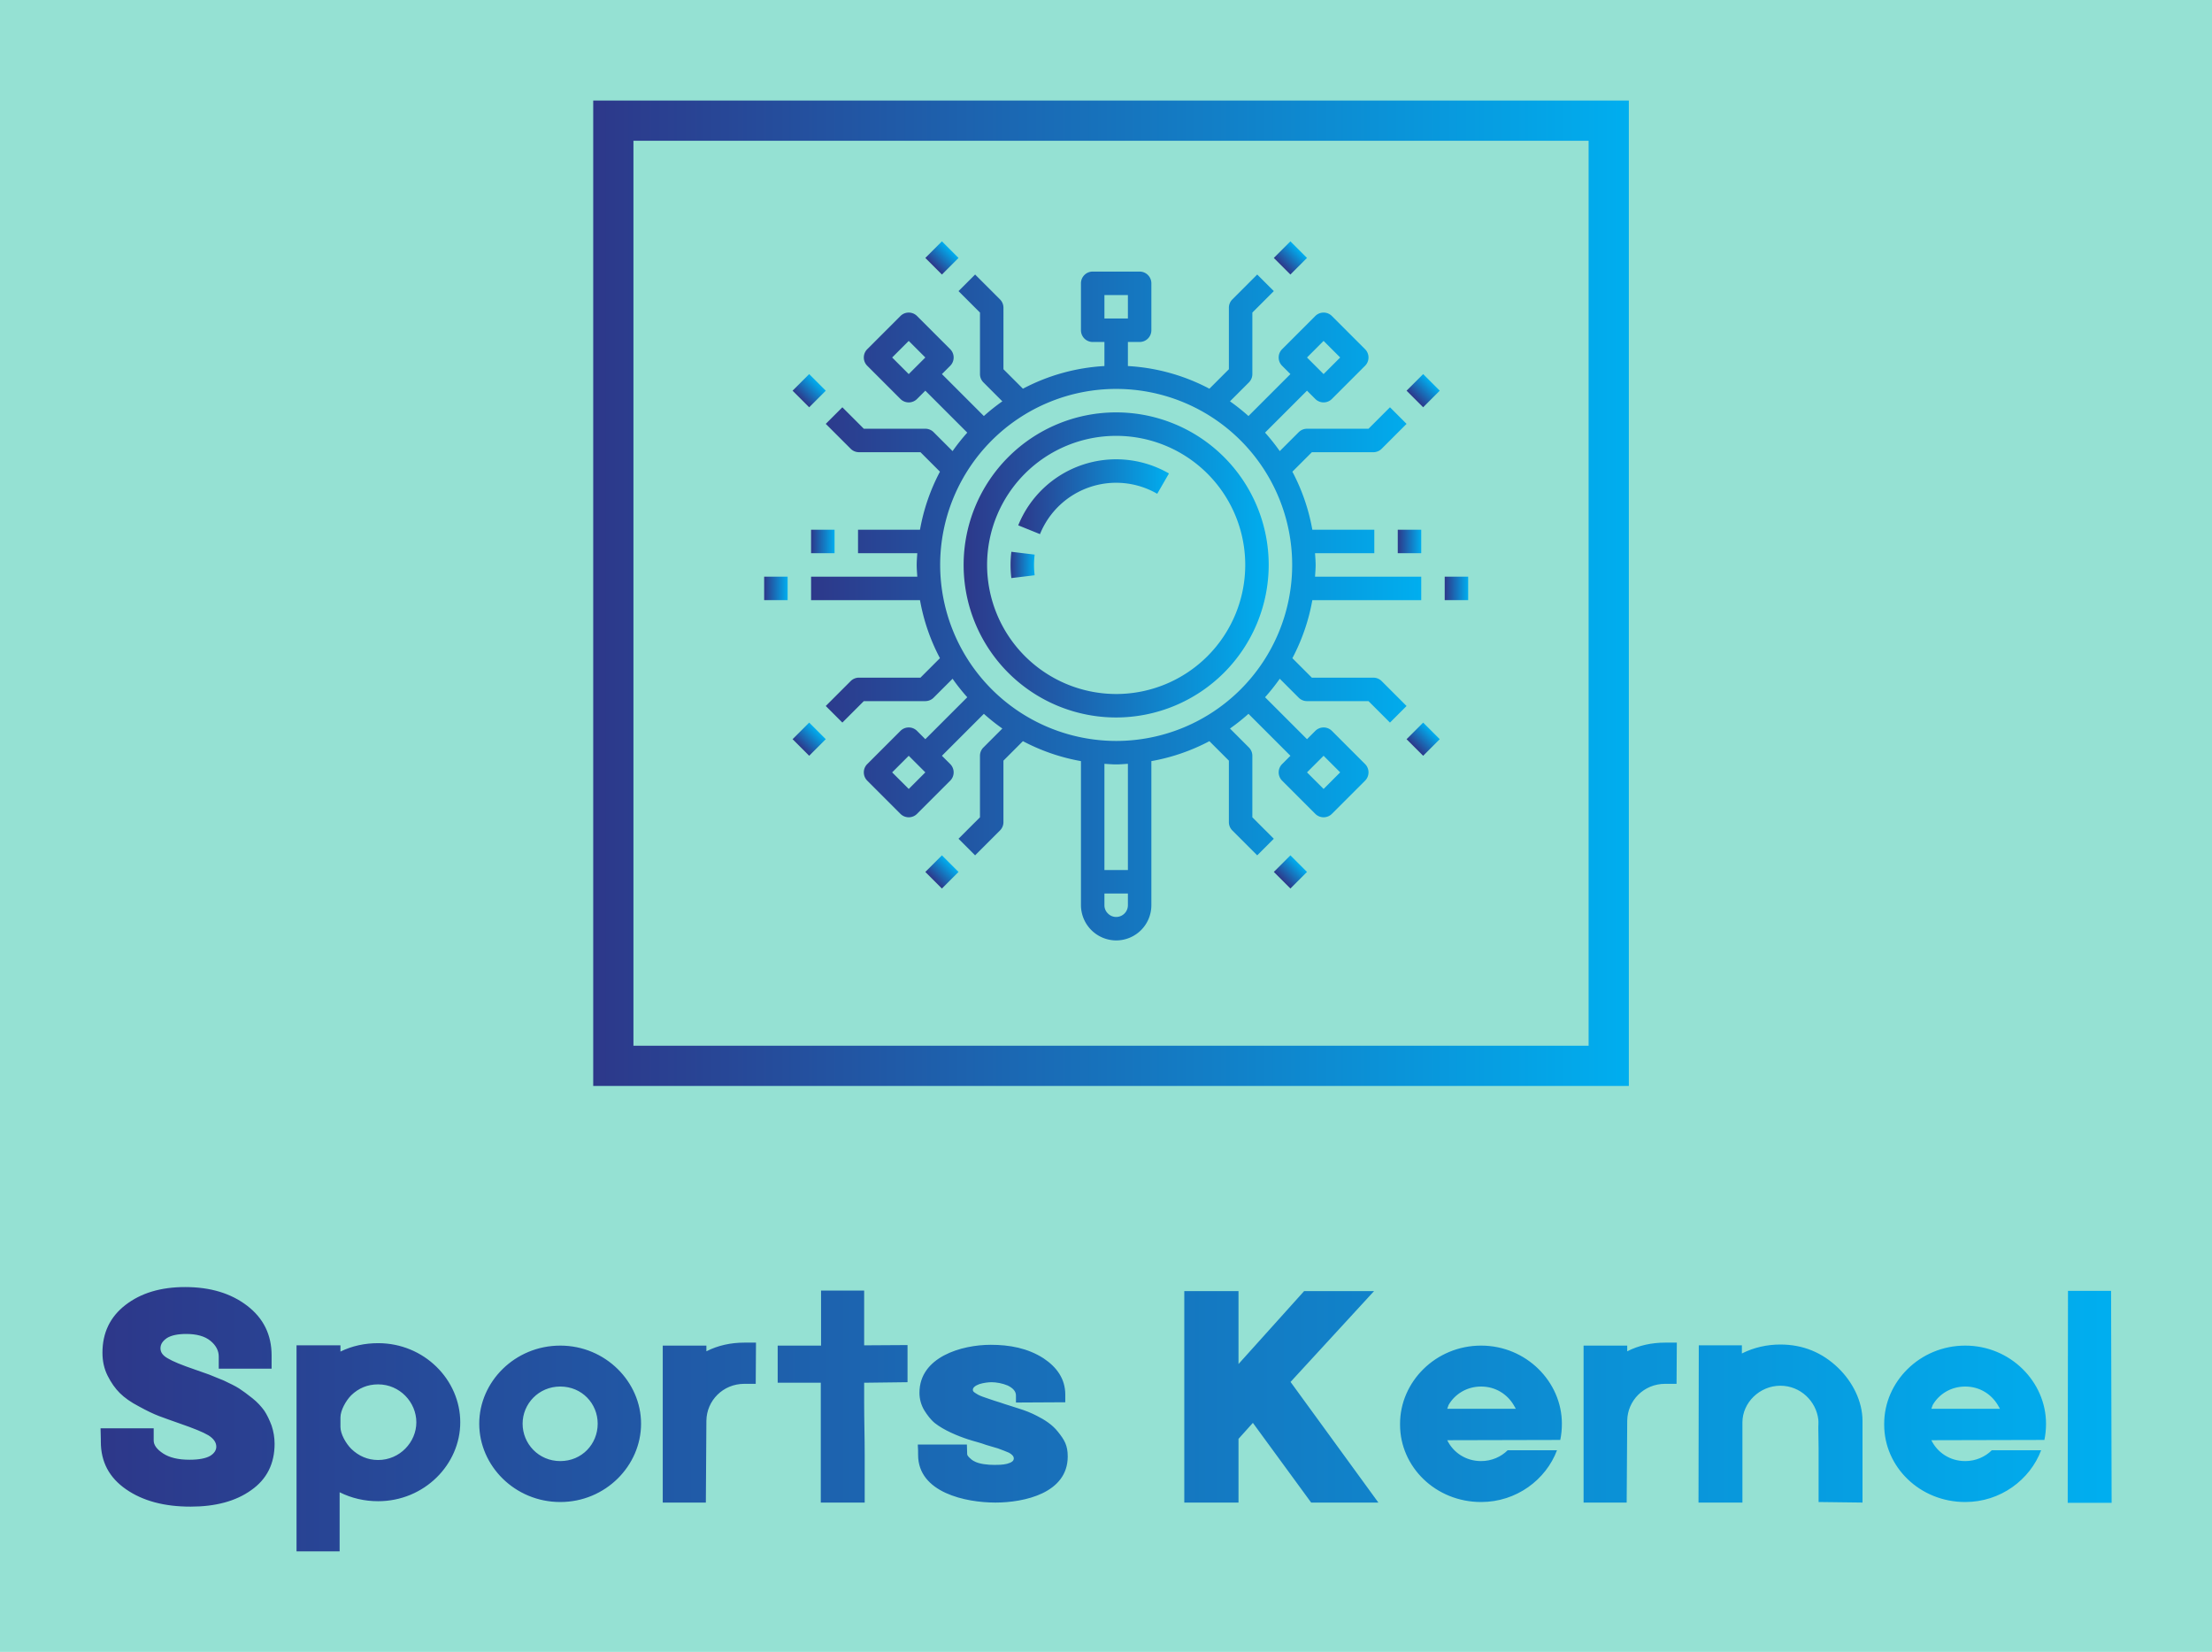 
        <svg xmlns="http://www.w3.org/2000/svg" xmlns:xlink="http://www.w3.org/1999/xlink" version="1.1" width="3300" 
        height="2464.258" viewBox="0 0 3300 2464.258">
			<rect fill="#95e1d3" width="3300" height="2464.258"/>
			<g transform="scale(15) translate(10, 10)">
				<defs id="SvgjsDefs1054"><linearGradient id="SvgjsLinearGradient1061"><stop id="SvgjsStop1062" stop-color="#2d388a" offset="0"></stop><stop id="SvgjsStop1063" stop-color="#00aeef" offset="1"></stop></linearGradient><linearGradient id="SvgjsLinearGradient1064"><stop id="SvgjsStop1065" stop-color="#2d388a" offset="0"></stop><stop id="SvgjsStop1066" stop-color="#00aeef" offset="1"></stop></linearGradient><linearGradient id="SvgjsLinearGradient1067"><stop id="SvgjsStop1068" stop-color="#2d388a" offset="0"></stop><stop id="SvgjsStop1069" stop-color="#00aeef" offset="1"></stop></linearGradient></defs><g id="SvgjsG1055" featureKey="symbolContainer" transform="matrix(1,0,0,1,49,0)" fill="url(#SvgjsLinearGradient1061)">    <path xmlns="http://www.w3.org/2000/svg" fill-rule="nonzero" d="             M0,0             H103             V98             H0,0             z             M4,4             v90             h95             v-90             z     "></path></g><g id="SvgjsG1056" featureKey="symbolFeature-0" transform="matrix(1.167,0,0,1.167,63.667,11.174)" fill="url(#SvgjsLinearGradient1064)"><title xmlns="http://www.w3.org/2000/svg">intelligent-search-Find-detect-SEO</title><g xmlns="http://www.w3.org/2000/svg"><path d="M35.5,23.936l1-1.731a9,9,0,0,0-12.846,4.42l1.854.75a7,7,0,0,1,9.99-3.439Z"></path><path d="M23.069,28.879a9.141,9.141,0,0,0,0,2.242l1.985-.242a7.181,7.181,0,0,1,0-1.758Z"></path><path d="M35,59V46.719a16.887,16.887,0,0,0,4.946-1.7l1.66,1.66V51.92a1,1,0,0,0,.293.707l2.122,2.122,1.414-1.414-1.829-1.829V46.264a1,1,0,0,0-.293-.707L41.7,43.942a17.149,17.149,0,0,0,1.576-1.253l3.575,3.575-.707.707a1,1,0,0,0,0,1.414l2.828,2.828a1,1,0,0,0,1.414,0l2.828-2.828a1,1,0,0,0,0-1.414l-2.828-2.828a1,1,0,0,0-1.414,0l-.707.707-3.575-3.575A17.149,17.149,0,0,0,45.942,39.7l1.615,1.614a1,1,0,0,0,.707.293h5.242l1.829,1.829,1.414-1.414L54.627,39.9a1,1,0,0,0-.707-.293H48.678l-1.66-1.66A16.887,16.887,0,0,0,48.719,33H58V31H48.949c.02-.333.051-.662.051-1s-.031-.667-.051-1H54V27H48.719a16.887,16.887,0,0,0-1.7-4.946l1.66-1.66H53.92a1,1,0,0,0,.707-.293l2.122-2.122-1.414-1.414-1.829,1.829H48.264a1,1,0,0,0-.707.293L45.942,20.3a17.149,17.149,0,0,0-1.253-1.576l3.575-3.575.707.707a1,1,0,0,0,1.414,0l2.828-2.828a1,1,0,0,0,0-1.414L50.385,8.787a1,1,0,0,0-1.414,0l-2.828,2.828a1,1,0,0,0,0,1.414l.707.707-3.575,3.575A17.149,17.149,0,0,0,41.7,16.058l1.614-1.615a1,1,0,0,0,.293-.707V8.494l1.829-1.829L44.021,5.251,41.9,7.373a1,1,0,0,0-.293.707v5.242l-1.66,1.66A16.872,16.872,0,0,0,33,13.051V11h1a1,1,0,0,0,1-1V6a1,1,0,0,0-1-1H30a1,1,0,0,0-1,1v4a1,1,0,0,0,1,1h1v2.051a16.872,16.872,0,0,0-6.946,1.931l-1.66-1.66V8.08a1,1,0,0,0-.293-.707L19.979,5.251,18.565,6.665l1.829,1.829v5.242a1,1,0,0,0,.293.707L22.3,16.058a17.149,17.149,0,0,0-1.576,1.253L17.15,13.736l.707-.707a1,1,0,0,0,0-1.414L15.029,8.787a1,1,0,0,0-1.414,0l-2.828,2.828a1,1,0,0,0,0,1.414l2.828,2.828a1,1,0,0,0,1.414,0l.707-.707,3.575,3.575A17.149,17.149,0,0,0,18.058,20.3l-1.615-1.614a1,1,0,0,0-.707-.293H10.494L8.665,16.565,7.251,17.979,9.373,20.1a1,1,0,0,0,.707.293h5.242l1.66,1.66A16.887,16.887,0,0,0,15.281,27H10v2h5.051c-.02.333-.051.662-.051,1s.031.667.051,1H6v2h9.281a16.887,16.887,0,0,0,1.7,4.946l-1.66,1.66H10.08a1,1,0,0,0-.707.293L7.251,42.021l1.414,1.414,1.829-1.829h5.242a1,1,0,0,0,.707-.293L18.058,39.7a17.149,17.149,0,0,0,1.253,1.576L15.736,44.85l-.707-.707a1,1,0,0,0-1.414,0l-2.828,2.828a1,1,0,0,0,0,1.414l2.828,2.828a1,1,0,0,0,1.414,0l2.828-2.828a1,1,0,0,0,0-1.414l-.707-.707,3.575-3.575A17.149,17.149,0,0,0,22.3,43.942l-1.614,1.615a1,1,0,0,0-.293.707v5.242l-1.829,1.829,1.414,1.414L22.1,52.627a1,1,0,0,0,.293-.707V46.678l1.66-1.66A16.887,16.887,0,0,0,29,46.719V59a3.015,3.015,0,0,0,3,3A3,3,0,0,0,35,59ZM49.678,46.264l1.414,1.414-1.414,1.414-1.414-1.414Zm0-35.356,1.414,1.414-1.414,1.414-1.414-1.414ZM31,7h2V9H31ZM14.322,13.736l-1.414-1.414,1.414-1.414,1.414,1.414Zm0,35.356-1.414-1.414,1.414-1.414,1.414,1.414ZM17,30A15,15,0,1,1,32,45,15.017,15.017,0,0,1,17,30ZM32,47c.338,0,.667-.031,1-.051V56H31V46.949C31.333,46.969,31.662,47,32,47ZM31,59V58h2v1a1,1,0,0,1-1,1,.977.977,0,0,1-.713-.307A.959.959,0,0,1,31,59Z"></path><rect x="57.163" y="14.15" width="2" height="2" transform="translate(6.323 45.565) rotate(-45)"></rect><rect x="45.85" y="2.837" width="2" height="2" transform="translate(11.009 34.251) rotate(-45)"></rect><rect x="16.15" y="55.163" width="2" height="2" transform="translate(-34.69 28.577) rotate(-45)"></rect><rect x="4.837" y="43.85" width="2" height="2" transform="translate(-30.004 17.263) rotate(-45)"></rect><rect x="4.837" y="14.15" width="2" height="2" transform="translate(-9.003 8.565) rotate(-45)"></rect><rect x="16.15" y="2.837" width="2" height="2" transform="translate(2.31 13.251) rotate(-45)"></rect><rect x="45.85" y="55.163" width="2" height="2" transform="translate(-25.991 49.577) rotate(-45)"></rect><rect x="57.163" y="43.85" width="2" height="2" transform="translate(-14.678 54.264) rotate(-45)"></rect><rect x="2" y="31" width="2" height="2"></rect><rect x="6" y="27" width="2" height="2"></rect><rect x="60" y="31" width="2" height="2"></rect><rect x="56" y="27" width="2" height="2"></rect><path d="M45,30A13,13,0,1,0,32,43,13.015,13.015,0,0,0,45,30ZM21,30A11,11,0,1,1,32,41,11.013,11.013,0,0,1,21,30Z"></path></g></g><g id="SvgjsG1057" featureKey="nameFeature-0" transform="matrix(0.674,0,0,0.674,-1.078,112.474)" fill="url(#SvgjsLinearGradient1067)"><path d="M14.88 40.6 c-3.88 0 -7.04 -0.84 -9.52 -2.56 s-3.72 -4.04 -3.72 -7.04 l0 -0.36 l-0.04 -1.6 l7.84 0 l0 1.8 c0 0.68 0.48 1.32 1.4 1.92 s2.2 0.92 3.88 0.92 c1.4 0 2.4 -0.2 3.04 -0.56 c0.6 -0.36 0.92 -0.84 0.92 -1.36 c0 -0.64 -0.4 -1.2 -1.16 -1.68 c-0.8 -0.48 -2.2 -1.04 -4.16 -1.72 c-1.24 -0.44 -2.28 -0.8 -3.12 -1.12 s-1.84 -0.8 -3 -1.44 c-1.16 -0.6 -2.12 -1.28 -2.8 -1.96 s-1.28 -1.52 -1.8 -2.56 s-0.76 -2.16 -0.76 -3.4 c0 -2.92 1.12 -5.28 3.4 -7.04 s5.2 -2.64 8.8 -2.64 c3.72 0 6.76 0.92 9.16 2.76 s3.6 4.28 3.6 7.32 l0 1.96 l-7.8 0 l0 -1.8 c0 -0.84 -0.4 -1.64 -1.24 -2.32 s-2.04 -1 -3.56 -1 c-1.24 0 -2.2 0.2 -2.84 0.6 c-0.64 0.44 -0.96 0.92 -0.96 1.52 s0.36 1.08 1.08 1.48 c0.72 0.44 2.08 1 4.08 1.68 l2.04 0.72 l2.16 0.88 c0.92 0.44 1.68 0.8 2.24 1.16 s1.2 0.84 1.96 1.44 s1.32 1.24 1.76 1.84 c0.4 0.6 0.76 1.36 1.08 2.2 c0.28 0.84 0.44 1.76 0.44 2.68 c0 2.96 -1.16 5.24 -3.44 6.84 c-2.28 1.64 -5.28 2.44 -8.96 2.44 z M42.56 16.48 c6.8 0 12.12 5.4 12.12 11.68 c0 6.24 -5.32 11.64 -12.12 11.64 c-2 0 -3.92 -0.44 -5.68 -1.32 l0 8.72 l-6.36 0 l0 -30.4 l6.48 0 l0 0.92 c1.72 -0.84 3.6 -1.24 5.56 -1.24 z M42.56 33.72 c3.2 0 5.64 -2.64 5.64 -5.56 c0 -2.96 -2.44 -5.6 -5.64 -5.6 c-1.56 0 -2.88 0.56 -3.96 1.6 c-0.8 0.8 -1.6 2.24 -1.6 3.28 l0 1.4 c0 1.04 0.8 2.44 1.6 3.24 c1.08 1.04 2.4 1.64 3.96 1.64 z M57.48 28.36 c0 6.2 5.24 11.56 11.96 11.56 c6.68 0 11.92 -5.36 11.92 -11.56 c0 -6.16 -5.24 -11.52 -11.92 -11.52 c-6.72 0 -11.96 5.36 -11.96 11.52 z M74.96 28.36 c0 3 -2.32 5.52 -5.52 5.52 s-5.56 -2.56 -5.56 -5.52 c0 -2.92 2.36 -5.48 5.56 -5.48 s5.52 2.52 5.52 5.48 z M84.56 16.84 l0 23.16 l6.36 0 l0.08 -12.08 c0.04 -2.96 2.44 -5.44 5.6 -5.44 l1.68 0 l0.04 -6.08 l-1.72 0 c-1.96 0 -3.88 0.4 -5.6 1.28 l0 -0.84 l-6.44 0 z M107.88 22.32 l0 17.68 l6.48 0 l0 -7.04 c0 -2.56 -0.08 -5.16 -0.08 -7.72 l0 -2.92 l6.4 -0.08 l0 -5.48 l-6.4 0.04 l0 -8.08 l-6.36 0 l0 8.12 l-6.4 0 l0 5.48 l6.36 0 z M122.24 32.96 c0 5.6 7.08 7.04 11.4 7.04 c4.28 0 10.68 -1.4 10.68 -6.8 c0 -1.64 -0.48 -2.44 -1.44 -3.64 c-0.8 -1.04 -2 -1.8 -3.12 -2.36 c-0.84 -0.44 -1.76 -0.8 -2.68 -1.08 c-0.92 -0.32 -1.84 -0.56 -2.72 -0.88 c-0.48 -0.16 -1.08 -0.32 -1.72 -0.56 c-0.6 -0.2 -1.2 -0.4 -1.56 -0.6 c-0.2 -0.12 -0.4 -0.24 -0.56 -0.36 s-0.2 -0.24 -0.2 -0.36 c0 -0.32 0.32 -0.6 0.96 -0.84 c0.64 -0.2 1.36 -0.28 1.8 -0.28 c0.68 0 1.6 0.16 2.36 0.48 c0.76 0.36 1.24 0.84 1.24 1.48 l0 1.04 l7.28 -0.04 l0 -1.12 c0 -2.36 -1.28 -4.08 -3.2 -5.36 c-2.36 -1.52 -5.04 -2 -7.8 -2 c-4.32 0 -10.52 1.8 -10.52 7.08 c0 0.92 0.24 1.8 0.72 2.6 c0.4 0.64 0.92 1.36 1.56 1.88 c1.32 1.04 3.32 1.88 4.92 2.4 c0.84 0.28 1.76 0.48 2.6 0.8 c0.48 0.16 1.12 0.32 1.76 0.52 c0.64 0.24 1.2 0.44 1.64 0.64 c0.44 0.24 0.72 0.52 0.72 0.84 c0 0.36 -0.28 0.6 -1 0.8 c-0.64 0.16 -1.4 0.16 -1.84 0.16 c-1 0 -2.28 -0.12 -3.04 -0.56 c-0.24 -0.12 -0.48 -0.32 -0.68 -0.52 s-0.32 -0.36 -0.32 -0.52 l-0.04 -1.4 l-7.24 0 l0 0.16 c0.04 0.44 0.04 0.88 0.04 1.36 z M161.52 40 l0 -31.2 l8 0 l0 10.76 l9.68 -10.76 l10.32 0 l-12.32 13.4 l12.96 17.8 l-9.92 0 l-8.6 -11.76 l-2.12 2.36 l0 9.4 l-8 0 z M193.36 28.36 c0 -6.16 5.24 -11.52 11.96 -11.52 c6.68 0 11.92 5.36 11.92 11.52 c0 0.84 -0.08 1.64 -0.24 2.4 l-16.68 0.04 c0.88 1.8 2.72 3.08 5 3.08 c1.56 0 2.96 -0.64 3.92 -1.6 l7.28 0 c-1.64 4.36 -6 7.64 -11.2 7.64 c-6.72 0 -11.96 -5.2 -11.96 -11.4 l0 -0.16 z M200.52 25.6 l-0.2 0.56 l10.12 0 l-0.32 -0.56 c-0.96 -1.6 -2.68 -2.72 -4.8 -2.72 s-3.88 1.12 -4.8 2.72 z M220.44 16.84 l0 23.16 l6.36 0 l0.08 -12.08 c0.04 -2.96 2.44 -5.44 5.6 -5.44 l1.68 0 l0.04 -6.08 l-1.72 0 c-1.96 0 -3.88 0.4 -5.6 1.28 l0 -0.84 l-6.44 0 z M237.44 17.04 c0 7.52 -0.04 15.04 -0.04 22.6 l0 0.36 l6.48 0 l0 -11.84 c0 -2.88 2.52 -5.4 5.6 -5.4 c2.96 0 5.28 2.28 5.6 5 c0.04 0.4 0 0.84 0 1.24 l0.04 2.92 l0 8 l6.48 0.08 l0 -12.04 c0 -2.92 -1.48 -5.8 -3.6 -7.84 c-2.32 -2.24 -5.16 -3.44 -8.52 -3.44 c-2 0 -3.92 0.44 -5.68 1.32 l0 -1.2 l-6.36 0 l0 0.24 z M264.8 28.36 c0 -6.16 5.24 -11.52 11.96 -11.52 c6.68 0 11.92 5.36 11.92 11.52 c0 0.84 -0.08 1.64 -0.24 2.4 l-16.68 0.04 c0.88 1.8 2.72 3.08 5 3.08 c1.56 0 2.96 -0.64 3.92 -1.6 l7.28 0 c-1.64 4.36 -6 7.64 -11.2 7.64 c-6.72 0 -11.96 -5.2 -11.96 -11.4 l0 -0.16 z M271.96 25.6 l-0.2 0.56 l10.12 0 l-0.32 -0.56 c-0.96 -1.6 -2.68 -2.72 -4.8 -2.72 s-3.88 1.12 -4.8 2.72 z M291.88 40.04 l6.48 0 l-0.08 -31.28 l-6.36 0 l0 0.4 z"></path></g>
			</g>
		</svg>
	